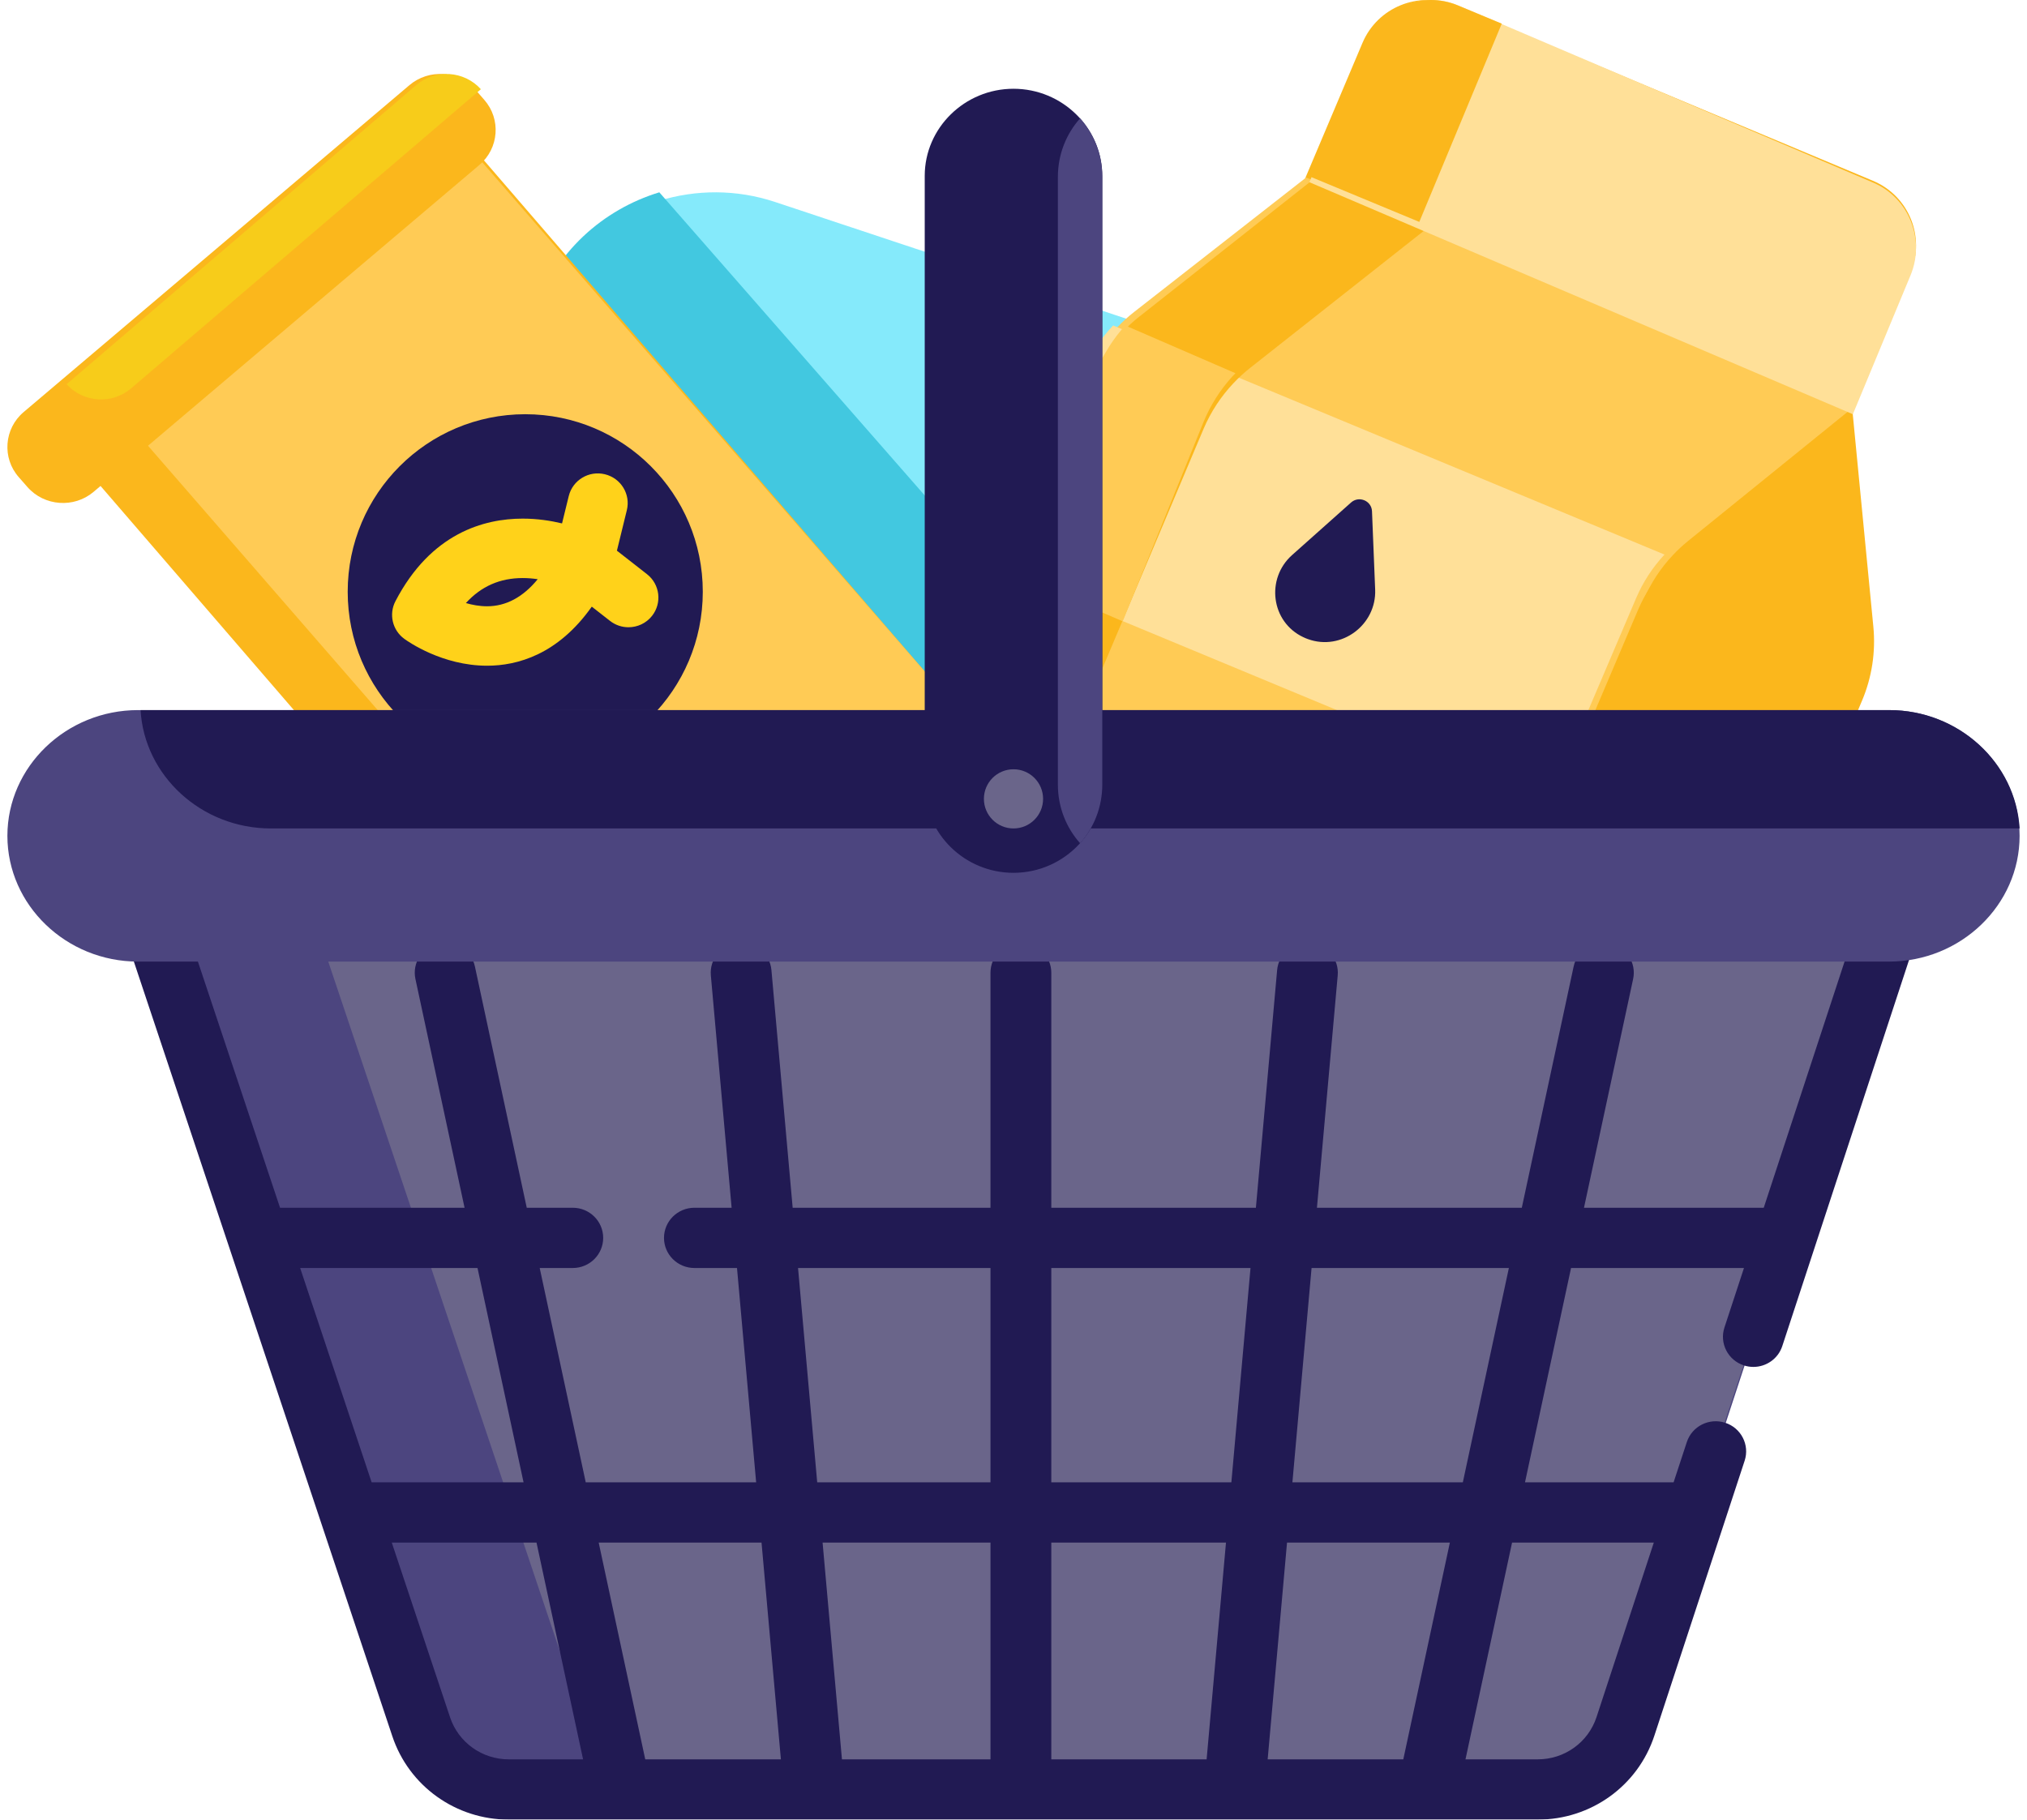 <?xml version="1.0" encoding="UTF-8"?>
<svg width="137px" height="123px" viewBox="0 0 137 123" version="1.1" xmlns="http://www.w3.org/2000/svg" xmlns:xlink="http://www.w3.org/1999/xlink">
    <title>shopping-basket</title>
    <g id="Page-2" stroke="none" stroke-width="1" fill="none" fill-rule="evenodd" opacity="0.895">
        <g id="Produits-liste-vide" transform="translate(-134, -300)" fill-rule="nonzero">
            <g id="Group-4" transform="translate(25, 178)">
                <g id="shopping-basket" transform="translate(109, 122)">
                    <path d="M98.835,42.501 L96.856,48.337 C94.609,54.964 87.295,58.567 80.6,56.342 L75.799,54.745 L42.251,43.597 C35.555,41.372 31.919,34.128 34.164,27.501 L36.143,21.665 C37.505,17.648 40.728,14.743 44.544,13.573 C47.027,12.81 49.761,12.78 52.399,13.657 L90.751,26.405 C97.444,28.63 101.083,35.871 98.835,42.501 Z" id="Path" fill="#77E8FB"></path>
                    <path d="M78.5,51.765 L75.866,54 L42.265,42.899 C35.559,40.683 31.917,33.469 34.165,26.87 L36.147,21.058 C37.511,17.057 40.739,14.165 44.562,13 L78.5,51.765 Z" id="Path" fill="#2CC2DC"></path>
                    <polygon id="Path" fill="#FBAF02" points="71.5 55.814 49.121 75.09 45.742 78 4.5 30.189 7.882 27.276 30.261 8"></polygon>
                    <polygon id="Path" fill="#FFC542" points="71.5 55.75 48.987 75 7.5 27.25 30.013 8"></polygon>
                    <path d="M32.405,11.146 L6.323,33.25 C5.004,34.366 2.993,34.22 1.855,32.923 L1.264,32.249 C0.126,30.952 0.277,28.975 1.596,27.856 L3.66,26.107 L27.676,5.753 C28.984,4.645 30.964,4.777 32.107,6.038 C32.121,6.052 32.135,6.065 32.146,6.079 L32.735,6.753 C33.872,8.051 33.725,10.028 32.405,11.146 Z" id="Path" fill="#FBAF02"></path>
                    <path d="M32.5,6.031 L8.859,26.253 C7.574,27.354 5.625,27.22 4.5,25.97 L28.138,5.748 C29.426,4.647 31.375,4.778 32.5,6.031 Z" id="Path" fill="#F6C600"></path>
                    <circle id="Oval" fill="#080040" cx="35.5" cy="40" r="12"></circle>
                    <path d="M43.729,38.813 L41.696,37.224 L42.367,34.484 C42.631,33.407 41.966,32.32 40.881,32.058 C39.797,31.795 38.704,32.456 38.44,33.534 L37.987,35.381 C37.222,35.198 36.316,35.057 35.329,35.057 C32.73,35.057 29.129,36.026 26.726,40.641 C26.27,41.519 26.522,42.596 27.323,43.182 C27.577,43.368 29.896,45 32.921,45 C34.966,45 37.707,44.249 39.997,41.007 L41.229,41.97 C41.6,42.26 42.04,42.4 42.477,42.4 C43.076,42.4 43.668,42.138 44.067,41.634 C44.757,40.762 44.606,39.499 43.729,38.813 Z M32.921,40.982 C32.411,40.982 31.924,40.892 31.489,40.765 C32.523,39.63 33.792,39.074 35.329,39.074 C35.682,39.074 36.024,39.104 36.343,39.152 C35.346,40.368 34.201,40.982 32.921,40.982 Z" id="Shape" fill="#FFCD00"></path>
                    <path d="M126.59,12.222 L98.314,0.372 C95.894,-0.642 93.107,0.488 92.088,2.897 L88.157,12.19 C88.128,12.204 88.127,12.205 88.156,12.191 L76.593,21.385 C76.199,21.698 75.828,22.04 75.488,22.405 C74.652,23.294 73.977,24.326 73.499,25.456 L64.052,47.791 C62.547,51.348 64.224,55.444 67.798,56.941 L74.46,59.733 L74.459,59.733 L107.197,73.451 C110.772,74.948 114.889,73.279 116.394,69.721 L125.848,47.369 C126.517,45.788 126.781,44.067 126.615,42.359 L125.196,27.711 L129.127,18.419 C130.145,16.01 129.009,13.236 126.59,12.222 Z" id="Path" fill="#FBAF02"></path>
                    <path d="M107.111,73.454 L74.5,59.811 L86.624,31.193 C87.295,29.609 88.355,28.217 89.706,27.144 L101.225,18 L125.038,27.962 L126.452,42.532 C126.617,44.23 126.354,45.942 125.688,47.514 L116.27,69.744 C114.772,73.282 110.671,74.943 107.111,73.454 Z" id="Path" fill="#FBAF02"></path>
                    <path d="M125.5,27.334 L114.089,36.572 C113.717,36.874 113.37,37.197 113.05,37.542 C112.239,38.403 111.586,39.398 111.119,40.484 L98.851,69 L67.819,56.216 C64.228,54.736 62.543,50.689 64.055,47.174 L73.549,25.107 C74.029,23.991 74.707,22.97 75.547,22.092 C75.888,21.731 76.261,21.393 76.658,21.084 L88.278,12 L125.5,27.334 Z" id="Path" fill="#FFC542"></path>
                    <path d="M112.5,37.487 C111.695,38.349 111.046,39.347 110.581,40.435 L104.796,54 L67.5,38.501 L73.249,25.022 C73.726,23.903 74.4,22.881 75.234,22 L112.5,37.487 Z" id="Path" fill="#FFDC8C"></path>
                    <path d="M126.452,42.556 L125.03,28 L113.672,37.291 C113.301,37.595 112.955,37.918 112.637,38.266 C111.83,39.131 111.179,40.133 110.712,41.226 L98.5,69.907 L107.023,73.453 C110.6,74.943 114.72,73.283 116.224,69.749 L125.684,47.536 C126.353,45.964 126.617,44.255 126.452,42.556 Z" id="Path" fill="#FBAF02"></path>
                    <g id="Group" transform="translate(63.5, 12)">
                        <path d="M29.444,27.854 C29.54,30.239 27.162,32.025 24.894,31.199 C24.842,31.18 24.791,31.16 24.739,31.139 C24.688,31.117 24.637,31.095 24.588,31.071 C22.405,30.047 22.035,27.118 23.83,25.519 L27.814,21.968 C28.348,21.492 29.201,21.848 29.23,22.557 L29.444,27.854 Z" id="Path" fill="#080040"></path>
                        <path d="M32.828,3.334 L32.705,3.628 L20.989,12.873 C20.589,13.189 20.214,13.532 19.869,13.9 C19.024,14.793 18.34,15.833 17.856,16.967 L5.745,45.648 L4.58,45.165 C0.961,43.66 -0.74,39.541 0.786,35.963 L10.357,13.505 C10.84,12.371 11.524,11.333 12.372,10.437 C12.717,10.069 13.092,9.726 13.492,9.411 L25.206,0.168 C25.206,0.165 25.208,0.165 25.208,0.165 L32.828,3.334 Z" id="Path" fill="#FBAF02"></path>
                    </g>
                    <path d="M83.5,25.228 C83.42,25.308 83.345,25.39 83.27,25.473 C82.456,26.368 81.798,27.412 81.333,28.549 L75.882,42 L68.5,38.803 L74.114,25.076 C74.579,23.939 75.237,22.898 76.053,22 L83.5,25.228 Z" id="Path" fill="#FFC542"></path>
                    <path d="M125.231,28 L88.5,12.317 L92.398,2.927 C93.409,0.494 96.173,-0.649 98.572,0.376 L126.614,12.349 C129.013,13.373 130.14,16.176 129.129,18.609 L125.231,28 Z" id="Path" fill="#FFDC8C"></path>
                    <path d="M101.5,1.597 L95.927,15 L88.5,11.919 L92.38,2.833 C93.388,0.478 96.141,-0.627 98.53,0.363 L101.5,1.597 Z" id="Path" fill="#FBAF02"></path>
                    <path d="M129.5,57 L109.897,116.727 C109.061,119.274 106.666,121 103.962,121 L34.359,121 C31.666,121 29.276,119.287 28.432,116.754 L8.5,57 L129.5,57 Z" id="Path" fill="#383071"></path>
                    <path d="M129.5,57 L109.764,116.727 C108.922,119.274 106.511,121 103.788,121 L45.532,121 C42.821,121 40.415,119.287 39.565,116.754 L19.5,57 L129.5,57 Z" id="Path" fill="#59547D"></path>
                    <path d="M131.108,55.839 C130.721,55.312 130.103,55 129.445,55 L20.398,55 C19.263,55 18.343,55.912 18.343,57.036 C18.343,58.161 19.263,59.073 20.398,59.073 L126.615,59.073 L119.207,81.64 L107.058,81.64 L110.379,66.178 C110.616,65.077 109.907,63.996 108.797,63.762 C107.687,63.527 106.595,64.229 106.359,65.33 L102.855,81.64 L89.009,81.64 L90.413,65.933 C90.513,64.813 89.678,63.824 88.547,63.725 C87.419,63.625 86.418,64.453 86.318,65.574 L84.883,81.64 L71.055,81.64 L71.055,65.754 C71.055,64.629 70.135,63.717 69,63.717 C67.865,63.717 66.944,64.629 66.944,65.754 L66.944,81.64 L53.575,81.64 L52.139,65.574 C52.039,64.454 51.039,63.627 49.911,63.725 C48.78,63.824 47.945,64.813 48.044,65.933 L49.448,81.64 L46.933,81.64 C45.798,81.64 44.878,82.552 44.878,83.677 C44.878,84.801 45.798,85.713 46.933,85.713 L49.812,85.713 L51.106,100.201 L39.589,100.201 L36.477,85.713 L38.713,85.713 C39.848,85.713 40.768,84.801 40.768,83.677 C40.768,82.552 39.848,81.64 38.713,81.64 L35.602,81.64 L32.098,65.33 C31.862,64.23 30.771,63.526 29.66,63.762 C28.55,63.996 27.841,65.077 28.078,66.178 L31.399,81.64 L18.928,81.64 L11.399,59.073 L12.177,59.073 C13.312,59.073 14.232,58.161 14.232,57.036 C14.232,55.912 13.312,55 12.177,55 L8.555,55 C7.896,55 7.276,55.314 6.889,55.844 C6.503,56.374 6.397,57.055 6.604,57.675 L26.516,117.362 C27.641,120.734 30.805,123 34.389,123 L41.941,123 C41.943,123 41.944,123 41.946,123 C41.948,123 41.951,123 41.953,123 L55.019,123 C55.02,123 55.021,123 55.022,123 C55.023,123 55.024,123 55.025,123 L83.432,123 C83.433,123 83.434,123 83.435,123 C83.436,123 83.437,123 83.438,123 L96.503,123 C96.506,123 96.509,123 96.511,123 C96.513,123 96.514,123 96.516,123 L103.93,123 C107.532,123 110.701,120.719 111.815,117.325 L117.917,98.738 C118.268,97.669 117.677,96.52 116.598,96.172 C115.518,95.824 114.359,96.409 114.008,97.479 L113.114,100.201 L103.071,100.201 L106.183,85.714 L117.87,85.714 L116.551,89.733 C116.2,90.802 116.79,91.951 117.87,92.299 C118.081,92.367 118.295,92.399 118.506,92.399 C119.372,92.399 120.177,91.853 120.46,90.992 L131.399,57.667 C131.603,57.046 131.494,56.367 131.108,55.839 Z M84.519,85.713 L83.225,100.201 L71.055,100.201 L71.055,85.713 L84.519,85.713 Z M85.678,118.927 L86.987,104.274 L97.993,104.274 L94.845,118.927 L85.678,118.927 Z M81.552,118.927 L71.055,118.927 L71.055,104.274 L82.861,104.274 L81.552,118.927 Z M56.906,118.927 L55.597,104.274 L66.945,104.274 L66.945,118.927 L56.906,118.927 Z M53.938,85.713 L66.945,85.713 L66.945,100.201 L55.233,100.201 L53.938,85.713 Z M51.47,104.274 L52.779,118.927 L43.611,118.927 L40.464,104.274 L51.47,104.274 Z M32.274,85.713 L35.386,100.201 L25.12,100.201 L20.287,85.713 L32.274,85.713 Z M30.419,116.084 L26.479,104.273 L36.261,104.273 L39.409,118.926 L34.389,118.926 C32.582,118.927 30.986,117.784 30.419,116.084 Z M111.777,104.274 L107.907,116.065 C107.345,117.777 105.747,118.926 103.931,118.926 L99.049,118.926 L102.197,104.273 L111.777,104.273 L111.777,104.274 Z M98.869,100.201 L87.351,100.201 L88.646,85.713 L101.981,85.713 L98.869,100.201 Z" id="Shape" fill="#080040"></path>
                    <path d="M136.5,56.501 C136.5,58.839 135.507,60.965 133.907,62.503 C132.307,64.044 130.1,65 127.672,65 L9.328,65 C4.473,65 0.5,61.177 0.5,56.501 C0.5,54.163 1.493,52.038 3.093,50.497 C4.693,48.956 6.901,48 9.328,48 L127.672,48 C132.362,48 136.23,51.572 136.486,56.027 C136.494,56.183 136.5,56.342 136.5,56.501 Z" id="Path" fill="#383071"></path>
                    <path d="M136.5,56 L18.301,56 C13.616,56 9.755,52.441 9.5,48 L127.697,48 C132.381,48 136.245,51.559 136.5,56 Z" id="Path" fill="#080040"></path>
                    <path d="M74.5,11.887 L74.5,53.11 C74.5,54.638 73.9,56.034 72.919,57.083 C71.82,58.259 70.244,59 68.5,59 C65.2,59 62.5,56.35 62.5,53.111 L62.5,11.887 C62.5,8.65 65.2,6 68.5,6 C70.15,6 71.652,6.663 72.737,7.731 C72.798,7.79 72.858,7.852 72.919,7.917 C73.9,8.964 74.5,10.362 74.5,11.887 Z" id="Path" fill="#080040"></path>
                    <path d="M74.5,11.956 L74.5,53.041 C74.5,54.564 73.931,55.954 73.001,57 C72.069,55.954 71.5,54.564 71.5,53.041 L71.5,11.956 C71.5,10.436 72.069,9.043 73.001,8 C73.931,9.043 74.5,10.437 74.5,11.956 Z" id="Path" fill="#383071"></path>
                    <circle id="Oval" fill="#59547D" cx="68.5" cy="54" r="2"></circle>
                </g>
            </g>
        </g>
    </g>
</svg>